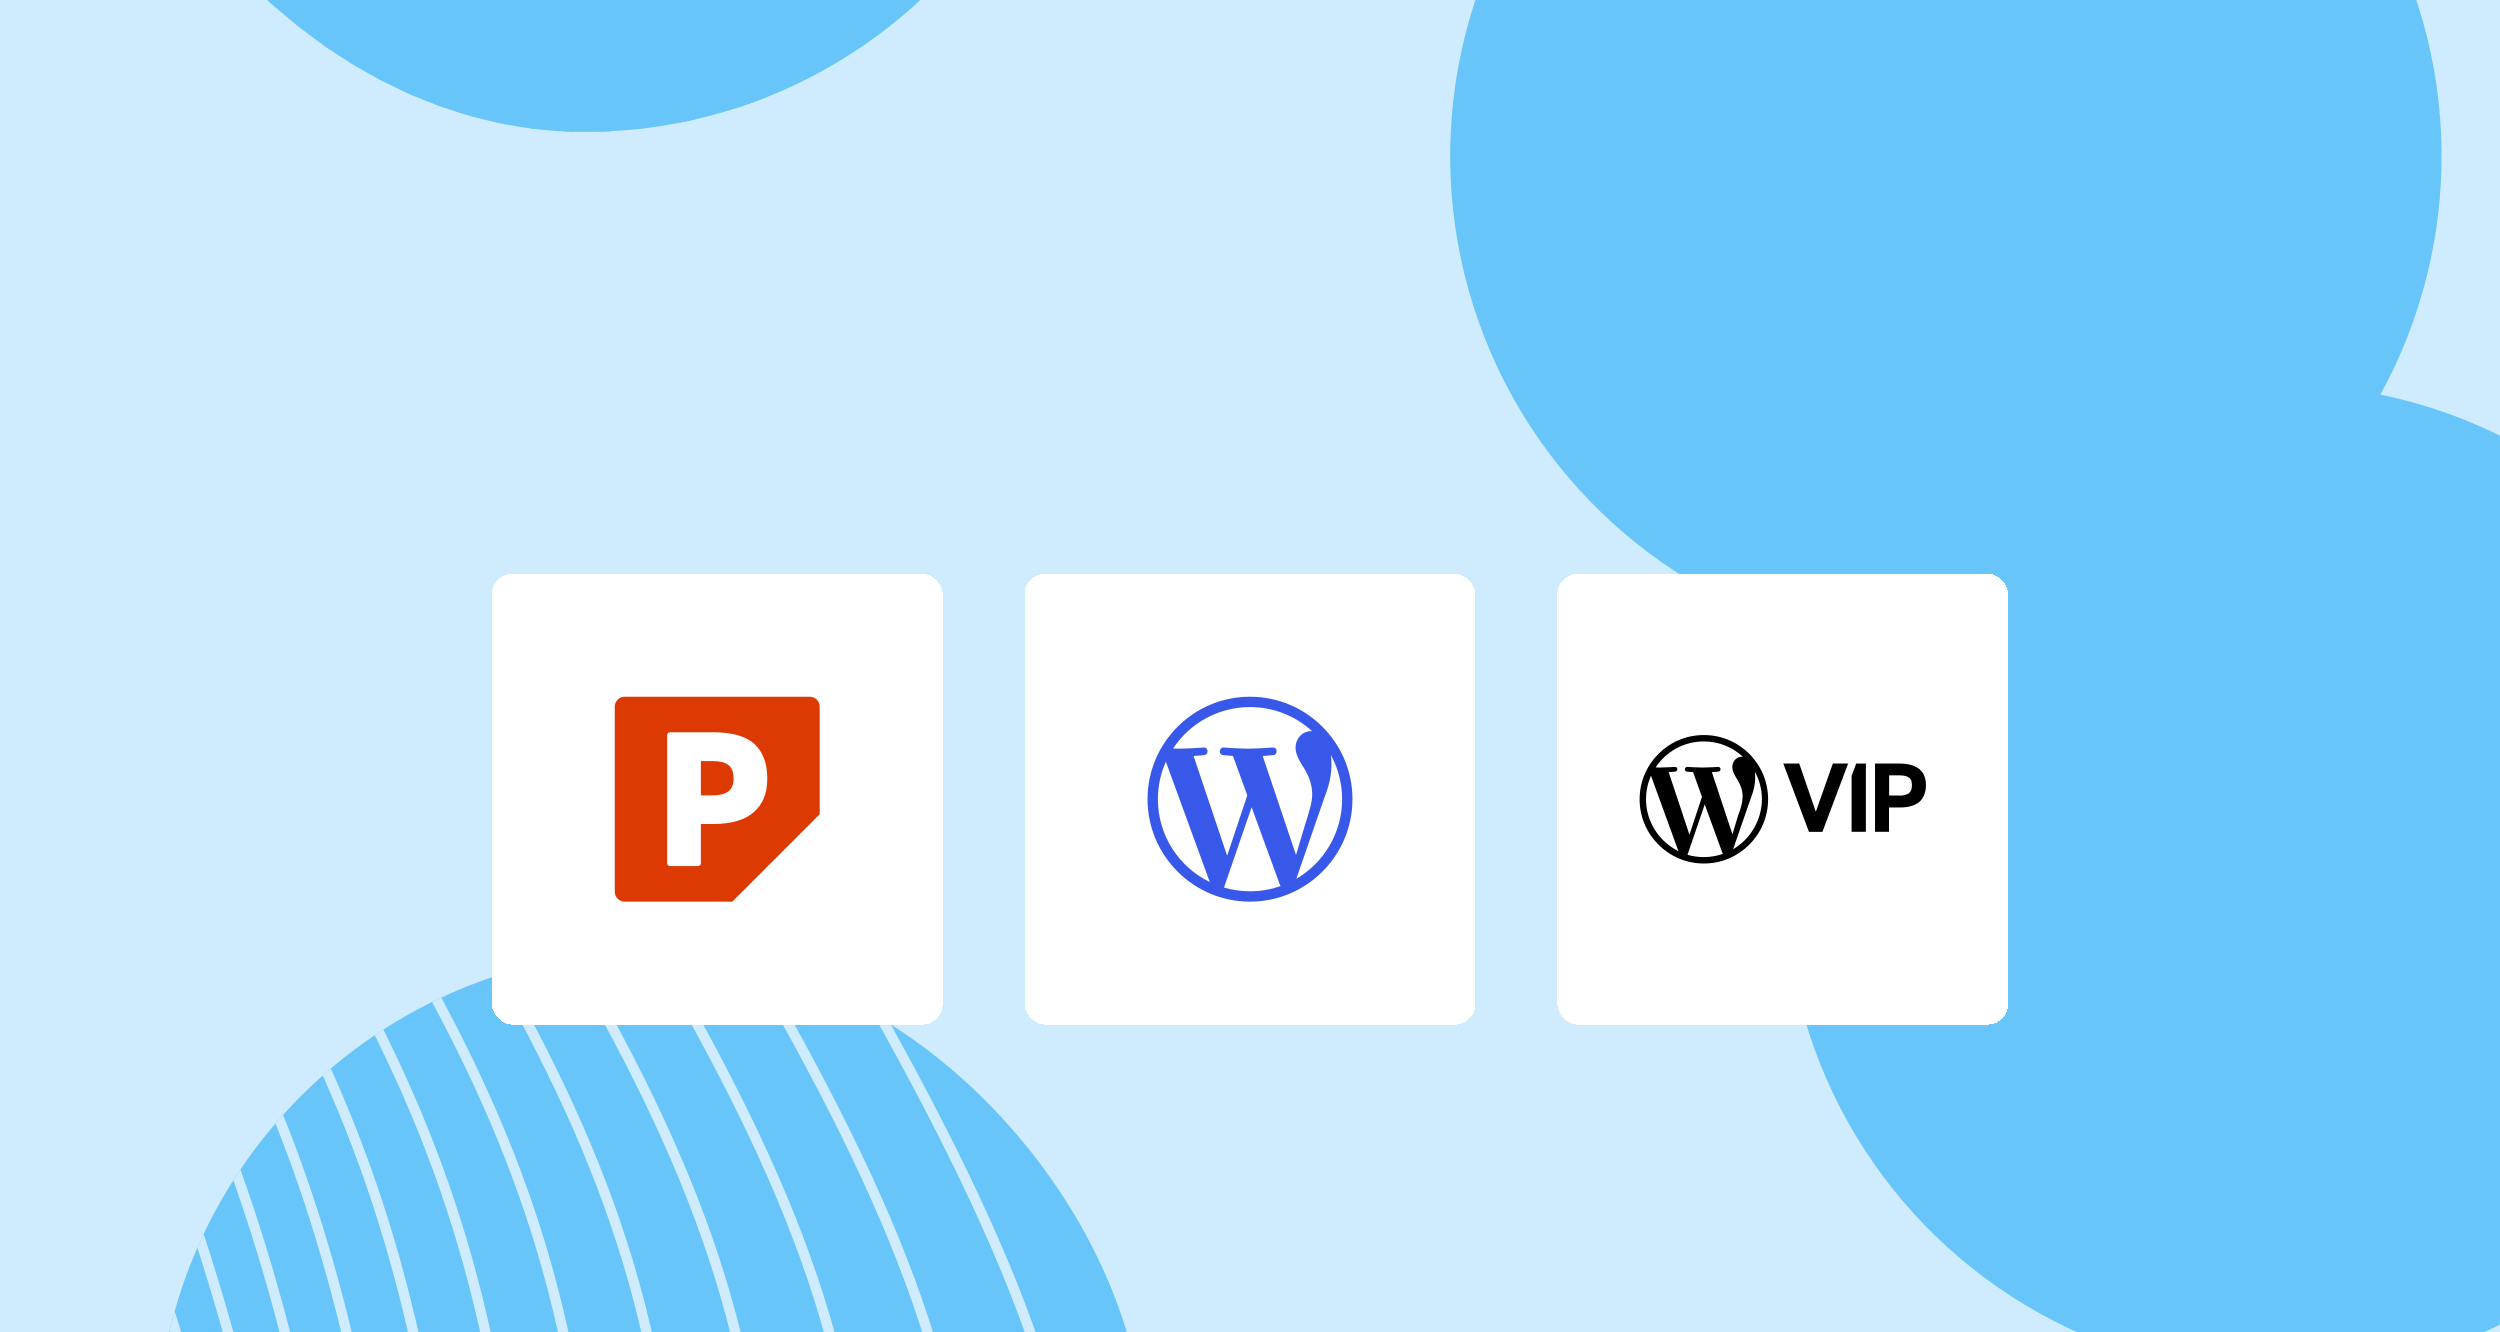<svg width="488" height="260" viewBox="0 0 488 260" fill="none" xmlns="http://www.w3.org/2000/svg">
<g clip-path="url(#clip0_8800_4970)">
<rect width="488" height="260" fill="#CFECFE"/>
<g clip-path="url(#clip1_8800_4970)">
<rect x="30.5" y="185.694" width="192.889" height="192.889" rx="96.444" fill="#67C5F9"/>
<path d="M-72.468 330.099C-21.395 384.077 -7.427 398.066 16.673 412.115C40.773 426.164 35.896 417.477 8.921 377.55C-18.051 337.624 -28.034 324.314 -79.107 270.338C-130.179 216.362 -139.468 209.3 -163.566 195.251C-187.663 181.202 -178.878 192.471 -164.966 219.971C-150.791 247.993 -123.54 276.121 -72.468 330.099Z" stroke="#CFECFE" stroke-width="2" stroke-miterlimit="10"/>
<path d="M-73.718 330.426C-21.351 387.002 -6.985 401.703 18.376 416.995C43.735 432.287 38.936 423.358 11.928 382.071C-15.08 340.787 -25.158 326.974 -77.525 270.397C-129.892 213.821 -139.572 206.285 -164.93 190.993C-190.289 175.701 -181.393 187.415 -167.857 215.608C-154.064 244.333 -126.084 273.85 -73.718 330.426Z" stroke="#CFECFE" stroke-width="2" stroke-miterlimit="10"/>
<path d="M-75.091 330.686C-21.468 389.926 -6.708 405.358 19.947 421.955C46.602 438.553 41.903 429.383 14.935 386.744C-12.033 344.104 -22.187 329.781 -75.81 270.541C-129.433 211.301 -139.513 203.269 -166.169 186.671C-192.824 170.073 -183.836 182.237 -170.747 211.097C-157.408 240.508 -128.716 271.447 -75.091 330.686Z" stroke="#CFECFE" stroke-width="2" stroke-miterlimit="10"/>
<path d="M-76.598 330.879C-21.762 392.845 -6.62 409.027 21.37 426.998C49.361 444.969 44.78 435.565 17.934 391.57C-8.913 347.575 -19.121 332.744 -73.955 270.778C-128.79 208.812 -139.275 200.265 -167.265 182.294C-195.255 164.323 -186.189 176.94 -173.623 206.448C-160.819 236.515 -131.435 268.913 -76.598 330.879Z" stroke="#CFECFE" stroke-width="2" stroke-miterlimit="10"/>
<path d="M-78.246 330.984C-22.247 395.735 -6.73 412.688 22.629 432.1C51.988 451.511 47.552 441.881 20.914 396.542C-5.723 351.203 -15.96 335.857 -71.957 271.106C-127.954 206.356 -138.849 197.271 -168.209 177.86C-197.568 158.448 -188.445 171.524 -176.484 201.647C-164.296 232.341 -134.242 266.234 -78.246 330.984Z" stroke="#CFECFE" stroke-width="2" stroke-miterlimit="10"/>
<path d="M-80.04 331.01C-22.94 398.601 -7.061 416.345 23.705 437.265C54.471 458.185 50.2 448.336 23.866 401.667C-2.468 354.997 -12.707 339.134 -69.807 271.543C-126.907 203.952 -138.217 194.308 -168.981 173.388C-199.744 152.468 -190.588 166 -179.317 196.71C-167.834 228 -137.14 263.418 -80.04 331.01Z" stroke="#CFECFE" stroke-width="2" stroke-miterlimit="10"/>
<path d="M-81.987 330.94C-23.851 401.428 -7.626 419.977 24.579 442.479C56.783 464.981 52.708 454.923 26.779 406.937C0.847 358.95 -9.363 342.575 -67.499 272.089C-125.636 201.602 -137.361 191.379 -169.565 168.877C-201.77 146.375 -192.598 160.37 -182.111 191.626C-171.426 223.475 -140.123 260.451 -81.987 330.94Z" stroke="#CFECFE" stroke-width="2" stroke-miterlimit="10"/>
<path d="M-84.097 330.764C-25.004 404.197 -8.446 423.57 25.232 447.729C58.911 471.887 55.059 461.627 29.642 412.351C4.225 363.074 -5.927 346.186 -65.023 272.754C-124.119 199.321 -136.264 188.499 -169.941 164.341C-203.617 140.183 -194.459 154.638 -184.853 186.402C-175.067 218.767 -143.193 257.331 -84.097 330.764Z" stroke="#CFECFE" stroke-width="2" stroke-miterlimit="10"/>
<path d="M-86.377 330.481C-26.41 406.907 -9.54 427.119 25.643 453.006C60.825 478.892 57.229 468.446 32.441 417.906C7.654 367.367 -2.404 349.971 -62.372 273.545C-122.34 197.118 -134.908 185.676 -170.09 159.79C-205.273 133.903 -196.152 148.822 -187.533 181.044C-178.752 213.876 -146.345 254.057 -86.377 330.481Z" stroke="#CFECFE" stroke-width="2" stroke-miterlimit="10"/>
<path d="M-88.838 330.082C-28.093 409.542 -10.931 430.611 25.785 458.302C62.5 485.994 59.191 475.374 35.161 423.607C11.131 371.841 1.201 353.941 -59.544 274.483C-120.29 195.025 -133.283 182.94 -169.998 155.246C-206.713 127.553 -197.662 142.926 -190.14 175.555C-182.471 208.802 -149.584 250.621 -88.838 330.082Z" stroke="#CFECFE" stroke-width="2" stroke-miterlimit="10"/>
<path d="M-91.486 329.552C-30.069 412.083 -12.639 434.021 25.64 463.596C63.92 493.171 60.931 482.394 37.793 429.441C14.655 376.487 4.894 358.094 -56.524 275.563C-117.941 193.032 -131.357 180.285 -169.634 150.71C-207.911 121.135 -198.962 136.957 -192.653 169.935C-186.223 203.537 -152.904 247.022 -91.486 329.552Z" stroke="#CFECFE" stroke-width="2" stroke-miterlimit="10"/>
<path d="M-94.329 328.886C-32.359 414.518 -14.685 437.337 25.182 468.876C65.048 500.416 62.418 489.495 40.314 435.402C18.21 381.309 8.663 362.43 -53.308 276.8C-115.278 191.17 -129.116 177.737 -168.982 146.198C-208.849 114.658 -200.034 130.93 -195.062 164.193C-189.997 198.086 -156.302 243.254 -94.329 328.886Z" stroke="#CFECFE" stroke-width="2" stroke-miterlimit="10"/>
<path d="M-97.378 328.068C-34.981 416.824 -17.098 440.537 24.382 474.12C65.862 507.702 63.63 496.66 42.713 441.484C21.796 386.307 12.507 366.956 -49.889 278.198C-112.284 189.44 -126.54 175.303 -168.02 141.721C-209.5 108.138 -200.858 124.849 -197.352 158.327C-193.778 192.44 -159.774 239.312 -97.378 328.068Z" stroke="#CFECFE" stroke-width="2" stroke-miterlimit="10"/>
<path d="M-100.64 327.096C-37.96 418.996 -19.896 443.613 23.22 479.319C66.336 515.025 64.54 503.882 44.973 447.688C25.409 391.493 16.425 371.682 -46.255 279.781C-108.936 187.881 -123.605 173.016 -166.719 137.31C-209.833 101.603 -201.403 118.743 -199.504 152.359C-197.566 186.609 -163.321 235.195 -100.64 327.096Z" stroke="#CFECFE" stroke-width="2" stroke-miterlimit="10"/>
<path d="M-104.129 325.95C-41.32 421.006 -23.111 446.533 21.657 484.449C66.425 522.364 65.11 511.14 47.069 453.999C29.029 396.859 20.405 376.602 -42.404 281.548C-105.212 186.495 -120.291 170.881 -165.059 132.966C-209.827 95.051 -201.651 112.61 -201.5 146.278C-201.345 180.584 -166.938 230.894 -104.129 325.95Z" stroke="#CFECFE" stroke-width="2" stroke-miterlimit="10"/>
<path d="M-107.845 324.628C-45.074 422.839 -26.764 449.286 19.674 489.491C66.112 529.697 65.323 518.421 48.991 460.413C32.658 402.405 24.45 381.728 -38.32 283.514C-101.091 185.301 -116.567 168.923 -163.005 128.718C-209.443 88.512 -201.568 106.474 -203.318 140.103C-205.101 174.371 -170.615 226.414 -107.845 324.628Z" stroke="#CFECFE" stroke-width="2" stroke-miterlimit="10"/>
<path d="M-111.808 323.109C-49.26 424.471 -30.889 451.841 17.233 494.42C65.354 536.999 65.138 525.699 50.709 466.915C36.28 408.132 28.549 387.052 -33.999 285.69C-96.547 184.328 -112.415 167.159 -160.536 124.58C-208.657 82.001 -201.128 100.347 -204.942 133.842C-208.828 167.968 -174.356 221.746 -111.808 323.109Z" stroke="#CFECFE" stroke-width="2" stroke-miterlimit="10"/>
<path d="M-116.021 321.388C-53.893 425.886 -35.508 454.178 14.303 499.22C64.114 544.262 64.523 532.964 52.205 473.506C39.889 414.048 32.692 392.594 -29.433 288.096C-91.559 183.598 -107.808 165.625 -157.62 120.583C-207.431 75.541 -200.302 94.26 -206.348 127.507C-212.508 161.384 -178.149 216.893 -116.021 321.388Z" stroke="#CFECFE" stroke-width="2" stroke-miterlimit="10"/>
<path d="M-120.499 319.447C-59.008 427.053 -40.659 456.269 10.847 503.855C62.353 551.441 63.439 540.179 53.451 480.159C43.463 420.14 36.873 398.337 -24.619 290.731C-86.11 183.125 -102.726 164.325 -154.23 116.74C-205.734 69.156 -199.063 88.22 -207.516 121.105C-216.131 154.613 -181.991 211.841 -120.499 319.447Z" stroke="#CFECFE" stroke-width="2" stroke-miterlimit="10"/>
<path d="M-125.245 317.273C-64.618 427.95 -46.364 458.086 6.836 508.302C60.037 558.518 61.858 547.33 54.43 486.87C47.002 426.41 41.091 404.292 -19.536 293.614C-80.162 182.936 -97.129 163.292 -150.327 113.076C-203.525 62.861 -197.372 82.25 -208.418 114.647C-219.674 147.659 -185.873 206.595 -125.245 317.273Z" stroke="#CFECFE" stroke-width="2" stroke-miterlimit="10"/>
<path d="M-130.277 314.857C-70.766 428.556 -52.666 459.606 2.224 512.537C57.115 565.468 59.727 554.39 55.106 493.624C50.483 432.858 45.325 410.46 -14.187 296.763C-73.699 183.066 -90.998 162.56 -145.886 109.629C-200.775 56.698 -195.196 76.382 -209.03 108.157C-223.126 140.534 -189.789 201.159 -130.277 314.857Z" stroke="#CFECFE" stroke-width="2" stroke-miterlimit="10"/>
<path d="M-135.599 312.178C-77.468 428.835 -59.589 460.79 -3.017 516.521C53.555 572.253 57.021 561.328 55.459 500.402C53.897 439.477 49.573 416.84 -8.559 300.183C-66.691 183.527 -84.3 162.144 -140.87 106.413C-197.439 50.681 -192.502 70.632 -209.326 101.639C-226.468 133.234 -193.731 195.522 -135.599 312.178Z" stroke="#CFECFE" stroke-width="2" stroke-miterlimit="10"/>
<path d="M-141.224 309.228C-84.76 428.768 -67.171 461.613 -8.936 520.23C49.299 578.847 53.684 568.118 55.455 507.192C57.226 446.269 53.819 423.437 -2.643 303.899C-59.105 184.361 -77.004 162.086 -135.239 103.469C-193.474 44.852 -189.249 65.032 -209.276 95.117C-229.681 125.773 -197.688 189.687 -141.224 309.228Z" stroke="#CFECFE" stroke-width="2" stroke-miterlimit="10"/>
<path d="M-147.166 305.987C-92.677 428.316 -75.452 462.04 -15.574 523.624C44.304 585.208 49.673 574.723 55.062 513.975C60.452 453.228 58.052 430.249 3.563 307.92C-50.925 185.59 -69.085 162.41 -128.963 100.826C-188.841 39.242 -185.402 59.613 -208.851 88.608C-232.744 118.154 -201.654 183.655 -147.166 305.987Z" stroke="#CFECFE" stroke-width="2" stroke-miterlimit="10"/>
<path d="M-153.428 302.436C-101.241 427.452 -84.463 462.029 -22.971 526.661C38.52 591.292 44.946 581.104 54.251 520.723C63.555 460.342 62.258 437.269 10.071 312.254C-42.116 187.238 -60.509 163.141 -122.001 98.507C-183.493 33.873 -180.917 54.4 -208.02 82.127C-235.635 110.381 -205.613 177.421 -153.428 302.436Z" stroke="#CFECFE" stroke-width="2" stroke-miterlimit="10"/>
<path d="M-160.021 298.564C-110.486 426.139 -94.241 461.546 -31.17 529.309C31.902 597.071 39.454 587.231 52.99 527.419C66.527 467.606 66.43 444.497 16.895 316.924C-32.639 189.351 -51.233 164.321 -114.305 96.558C-177.376 28.796 -175.749 49.428 -206.747 75.7C-238.331 102.469 -209.556 170.989 -160.021 298.564Z" stroke="#CFECFE" stroke-width="2" stroke-miterlimit="10"/>
<path d="M-166.96 294.351C-120.448 424.342 -104.828 460.554 -40.223 531.523C24.381 602.492 33.142 593.062 51.237 534.04C69.331 475.018 70.543 451.937 24.031 321.943C-22.481 191.95 -41.241 165.985 -105.848 95.013C-170.455 24.041 -169.864 44.732 -205.003 69.344C-240.806 94.426 -213.472 164.357 -166.96 294.351Z" stroke="#CFECFE" stroke-width="2" stroke-miterlimit="10"/>
<path d="M-174.251 289.78C-131.16 422.028 -116.265 459.006 -50.173 533.262C15.919 607.517 25.961 598.556 48.96 540.564C71.959 482.569 74.586 459.582 31.494 327.334C-11.597 195.086 -30.485 168.17 -96.575 93.915C-162.665 19.66 -163.202 40.352 -202.745 63.093C-243.038 86.264 -217.342 157.531 -174.251 289.78Z" stroke="#CFECFE" stroke-width="2" stroke-miterlimit="10"/>
<path d="M-181.907 284.838C-142.656 419.16 -128.591 456.866 -61.077 534.479C6.439 612.092 17.851 603.669 46.114 546.96C74.378 490.249 78.536 467.43 39.286 333.108C0.035 198.786 -18.936 170.921 -86.451 93.308C-153.966 15.695 -155.726 36.331 -199.941 56.972C-244.994 78.002 -221.159 150.516 -181.907 284.838Z" stroke="#CFECFE" stroke-width="2" stroke-miterlimit="10"/>
<path d="M-189.933 279.499C-154.969 415.691 -141.848 454.083 -72.975 535.121C-4.103 616.159 8.762 608.347 42.668 553.193C76.573 498.039 82.386 475.47 47.421 339.278C12.457 203.086 -6.548 174.266 -75.421 93.228C-144.293 12.19 -147.374 32.705 -196.543 51.002C-246.647 69.645 -224.898 143.307 -189.933 279.499Z" stroke="#CFECFE" stroke-width="2" stroke-miterlimit="10"/>
<path d="M-198.343 273.745C-168.136 411.58 -156.078 450.605 -85.931 535.139C-15.785 619.672 -1.376 612.543 38.567 559.239C78.509 505.934 86.101 483.7 55.895 345.865C25.689 208.03 6.699 178.255 -63.447 93.722C-133.594 9.189 -138.107 29.515 -192.519 45.214C-247.965 61.212 -228.549 135.91 -198.343 273.745Z" stroke="#CFECFE" stroke-width="2" stroke-miterlimit="10"/>
<path d="M-207.145 267.563C-182.198 406.791 -171.329 446.395 -99.995 534.481C-28.662 622.568 -12.615 616.203 33.772 565.063C80.158 513.923 89.665 492.116 64.72 352.89C39.775 213.663 20.853 182.933 -50.478 94.847C-121.81 6.76 -127.867 26.822 -187.823 39.65C-248.919 52.724 -232.092 128.335 -207.145 267.563Z" stroke="#CFECFE" stroke-width="2" stroke-miterlimit="10"/>
<path d="M-216.349 260.929C-197.191 401.272 -187.646 441.388 -115.227 533.088C-42.808 624.788 -25.028 619.271 28.234 570.63C81.495 521.99 93.054 500.708 73.896 360.367C54.739 220.024 35.949 188.348 -36.47 96.65C-108.889 4.952 -116.602 24.667 -182.414 34.342C-249.47 44.197 -235.506 120.588 -216.349 260.929Z" stroke="#CFECFE" stroke-width="2" stroke-miterlimit="10"/>
<path d="M-225.957 253.82C-213.147 394.972 -205.067 435.535 -131.674 530.899C-58.282 626.262 -38.668 621.684 21.911 575.896C82.49 530.108 96.249 509.462 83.436 368.31C70.626 227.157 52.032 194.542 -21.36 99.176C-94.752 3.81 -104.246 23.098 -176.234 29.314C-249.581 35.65 -238.77 112.665 -225.957 253.82Z" stroke="#CFECFE" stroke-width="2" stroke-miterlimit="10"/>
<path d="M-235.988 246.217C-230.111 387.845 -223.649 428.777 -149.41 527.851C-75.17 626.926 -53.619 623.382 14.744 580.825C83.106 538.271 99.214 518.374 93.337 376.743C87.459 235.112 69.133 201.568 -5.106 102.493C-79.346 3.419 -90.75 22.181 -169.242 24.622C-249.219 27.112 -241.865 104.588 -235.988 246.217Z" stroke="#CFECFE" stroke-width="2" stroke-miterlimit="10"/>
<path d="M-246.439 238.102C-248.116 379.845 -243.43 421.058 -168.482 523.881C-93.535 626.704 -69.94 624.293 6.686 585.375C83.312 546.457 101.928 527.43 103.607 385.687C105.284 243.943 87.302 209.487 12.352 106.661C-62.598 3.836 -76.042 21.978 -161.38 20.308C-248.338 18.604 -244.763 96.359 -246.439 238.102Z" stroke="#CFECFE" stroke-width="2" stroke-miterlimit="10"/>
<path d="M-257.324 229.452C-267.208 370.912 -264.466 412.313 -188.962 518.919C-113.457 625.525 -87.709 624.35 -2.32 589.495C83.07 554.641 104.36 536.614 114.245 395.154C124.129 253.693 106.567 218.34 31.064 111.734C-44.438 5.129 -60.065 22.54 -152.604 16.407C-246.898 10.156 -247.442 87.99 -257.324 229.452Z" stroke="#CFECFE" stroke-width="2" stroke-miterlimit="10"/>
<path d="M-268.647 220.239C-287.423 360.989 -286.803 402.476 -210.909 512.886C-135.015 623.297 -107 623.473 -12.331 593.134C82.339 562.795 106.475 545.909 125.25 405.159C144.026 264.409 126.976 228.186 51.083 117.775C-24.811 7.364 -42.762 23.933 -142.861 12.965C-244.855 1.788 -249.872 79.489 -268.647 220.239Z" stroke="#CFECFE" stroke-width="2" stroke-miterlimit="10"/>
<path d="M-280.416 210.452C-308.804 350.027 -310.49 391.489 -234.389 505.722C-158.289 619.956 -127.891 621.595 -23.405 596.252C81.082 570.909 108.241 555.309 136.629 415.735C165.017 276.16 148.57 239.094 72.472 124.863C-3.627 10.631 -24.056 26.238 -132.085 10.047C-242.163 -6.452 -252.027 70.878 -280.416 210.452Z" stroke="#CFECFE" stroke-width="2" stroke-miterlimit="10"/>
<path d="M-292.629 200.056C-331.383 337.954 -335.572 379.272 -259.467 497.329C-183.362 615.386 -150.459 618.615 -35.6 598.777C79.258 578.938 109.627 564.779 148.38 426.883C187.134 288.987 171.39 251.11 95.285 133.053C19.18 14.996 -3.881 29.513 -120.223 7.688C-238.768 -14.549 -253.876 62.158 -292.629 200.056Z" stroke="#CFECFE" stroke-width="2" stroke-miterlimit="10"/>
<path d="M-305.3 189.042C-355.21 324.722 -362.108 365.763 -286.214 487.643C-210.321 609.523 -174.787 614.47 -48.983 600.668C76.821 586.866 110.589 574.318 160.5 438.639C210.41 302.959 195.475 264.311 119.582 142.431C43.688 20.551 17.828 33.843 -107.214 5.96C-234.625 -22.45 -255.387 53.363 -305.3 189.042Z" stroke="#CFECFE" stroke-width="2" stroke-miterlimit="10"/>
<path d="M-318.423 177.374C-380.317 310.256 -390.139 350.882 -314.693 476.567C-239.246 602.252 -200.958 609.05 -63.617 601.854C73.723 594.655 111.093 583.892 172.987 451.008C234.881 318.124 220.867 278.75 145.423 153.065C69.979 27.381 41.153 39.299 -92.992 4.91C-229.678 -30.131 -256.529 44.493 -318.423 177.374Z" stroke="#CFECFE" stroke-width="2" stroke-miterlimit="10"/>
<path d="M-332.005 165.039C-406.75 294.5 -419.72 334.555 -344.975 464.016C-270.23 593.476 -229.056 602.271 -79.567 602.271C69.921 602.271 111.095 593.476 185.84 464.016C260.586 334.555 247.613 294.5 172.87 165.039C98.127 35.578 66.154 45.973 -77.497 4.61C-223.873 -37.535 -257.262 35.578 -332.005 165.039Z" stroke="#CFECFE" stroke-width="2" stroke-miterlimit="10"/>
</g>
<g clip-path="url(#clip2_8800_4970)">
<rect x="17.611" y="-167.139" width="192.889" height="192.889" rx="96.444" fill="#67C5F9"/>
<path d="M139.515 -255.14C69.99 -255.14 78.459 -229.075 22.211 -188.209C-34.037 -147.342 -56.209 -163.451 -77.693 -97.328C-99.177 -31.204 -71.772 -31.204 -50.285 34.917C-28.799 101.038 -50.972 117.15 5.276 158.016C61.524 198.883 69.993 172.818 139.518 172.818C209.043 172.818 217.512 198.883 273.76 158.016C330.008 117.15 307.837 101.041 329.321 34.917C350.805 -31.207 378.212 -31.207 356.728 -97.328C335.244 -163.449 306.989 -138.245 257.798 -187.377C208.225 -236.886 209.04 -255.14 139.515 -255.14Z" stroke="#67C5F9" stroke-width="2" stroke-miterlimit="10"/>
<path d="M142.551 -249.625C73.708 -249.625 82.046 -223.961 26.352 -183.496C-29.343 -143.031 -51.175 -158.891 -72.45 -93.417C-93.726 -27.944 -66.738 -27.944 -45.465 37.53C-24.193 103.004 -46.022 118.867 9.673 159.332C65.37 199.798 73.708 174.134 142.551 174.134C211.395 174.134 219.735 199.798 275.43 159.332C331.127 118.867 309.295 103.007 330.568 37.53C351.841 -27.944 378.826 -27.944 357.553 -93.417C336.28 -158.891 308.445 -134.027 259.724 -182.667C210.648 -231.658 211.397 -249.625 142.551 -249.625Z" stroke="#67C5F9" stroke-width="2" stroke-miterlimit="10"/>
<path d="M145.589 -244.104C77.428 -244.104 85.635 -218.841 30.491 -178.774C-24.652 -138.708 -46.145 -154.325 -67.206 -89.498C-88.268 -24.671 -61.706 -24.671 -40.644 40.156C-19.582 104.982 -41.072 120.597 14.075 160.661C69.221 200.725 77.428 175.462 145.589 175.462C213.751 175.462 221.96 200.725 277.104 160.661C332.247 120.597 310.758 104.982 331.822 40.156C352.886 -24.671 379.449 -24.671 358.385 -89.498C337.32 -154.325 309.908 -129.803 261.655 -177.948C213.074 -226.425 213.751 -244.104 145.589 -244.104Z" stroke="#67C5F9" stroke-width="2" stroke-miterlimit="10"/>
<path d="M148.624 -238.589C81.144 -238.589 89.22 -213.728 34.627 -174.062C-19.965 -134.396 -41.112 -149.765 -61.965 -85.588C-82.819 -21.411 -56.676 -21.411 -35.823 42.769C-14.97 106.948 -36.12 122.314 18.473 161.977C73.066 201.64 81.144 176.778 148.626 176.778C216.109 176.778 224.184 201.64 278.78 161.977C333.373 122.314 312.223 106.946 333.076 42.769C353.929 -21.408 380.071 -21.408 359.218 -85.588C338.365 -149.767 311.372 -125.588 263.591 -173.238C215.496 -221.196 216.106 -238.589 148.624 -238.589Z" stroke="#67C5F9" stroke-width="2" stroke-miterlimit="10"/>
<path d="M151.663 -233.073C84.863 -233.073 92.813 -208.609 38.771 -169.348C-15.271 -130.086 -36.078 -145.203 -56.72 -81.673C-77.362 -18.143 -51.642 -18.143 -31 45.386C-10.358 108.916 -31.166 124.036 22.876 163.298C76.918 202.562 84.865 178.099 151.665 178.099C218.466 178.099 226.413 202.562 280.455 163.298C334.497 124.033 313.687 108.916 334.331 45.386C354.973 -18.143 380.696 -18.143 360.051 -81.673C339.409 -145.203 312.839 -121.368 265.525 -168.524C217.92 -215.966 218.46 -233.073 151.663 -233.073Z" stroke="#67C5F9" stroke-width="2" stroke-miterlimit="10"/>
<path d="M154.696 -227.558C88.578 -227.558 96.397 -203.496 42.906 -164.632C-10.585 -125.769 -31.053 -140.64 -51.484 -77.76C-71.914 -14.88 -46.614 -14.877 -26.183 48.002C-5.753 110.882 -26.221 125.756 27.27 164.617C80.761 203.48 88.578 179.418 154.696 179.418C220.814 179.418 228.631 203.48 282.122 164.617C335.613 125.753 315.145 110.882 335.575 48.002C356.006 -14.877 381.306 -14.88 360.875 -77.76C340.445 -140.64 314.294 -117.15 267.451 -163.812C220.341 -210.737 220.814 -227.558 154.696 -227.558Z" stroke="#67C5F9" stroke-width="2" stroke-miterlimit="10"/>
<path d="M157.734 -222.042C92.297 -222.042 99.985 -198.381 47.048 -159.919C-5.89 -121.457 -26.018 -136.079 -46.24 -73.846C-66.462 -11.614 -41.581 -11.614 -21.362 50.619C-1.143 112.852 -21.269 127.477 31.669 165.937C84.606 204.396 92.294 180.738 157.731 180.738C223.167 180.738 230.855 204.399 283.793 165.937C336.73 127.474 316.605 112.852 336.824 50.619C357.046 -11.614 381.923 -11.614 361.702 -73.846C341.48 -136.079 315.752 -112.932 269.379 -159.098C222.763 -205.508 223.17 -222.042 157.734 -222.042Z" stroke="#67C5F9" stroke-width="2" stroke-miterlimit="10"/>
<path d="M160.77 -216.528C96.015 -216.528 103.572 -193.268 51.186 -155.207C-1.201 -117.146 -20.987 -131.522 -40.998 -69.936C-61.008 -8.35 -36.55 -8.35 -16.54 53.233C3.471 114.815 -16.315 129.194 36.072 167.255C88.458 205.317 96.015 182.057 160.77 182.057C225.524 182.057 233.081 205.317 285.468 167.255C337.854 129.194 318.068 114.818 338.079 53.233C358.09 -8.353 382.547 -8.353 362.537 -69.936C342.526 -131.522 317.218 -108.717 271.314 -154.388C225.187 -200.282 225.524 -216.528 160.77 -216.528Z" stroke="#67C5F9" stroke-width="2" stroke-miterlimit="10"/>
<path d="M163.807 -211.006C99.734 -211.006 107.163 -188.147 55.325 -150.485C3.486 -112.822 -15.957 -126.952 -35.757 -66.016C-55.556 -5.081 -31.521 -5.081 -11.722 55.858C8.078 116.796 -11.369 130.921 40.467 168.584C92.303 206.244 99.731 183.385 163.804 183.385C227.877 183.385 235.305 206.244 287.141 168.584C338.977 130.924 319.53 116.794 339.33 55.858C359.129 -5.078 383.165 -5.078 363.365 -66.016C343.566 -126.952 318.677 -104.492 273.244 -149.669C227.609 -195.047 227.879 -211.006 163.807 -211.006Z" stroke="#67C5F9" stroke-width="2" stroke-miterlimit="10"/>
<path d="M166.844 -205.491C103.453 -205.491 110.751 -183.031 59.466 -145.772C8.181 -108.513 -10.923 -122.392 -30.511 -62.103C-50.099 -1.815 -26.487 -1.815 -6.896 58.474C12.695 118.763 -6.412 132.641 44.873 169.903C96.158 207.165 103.456 184.704 166.846 184.704C230.237 184.704 237.535 207.165 288.819 169.903C340.104 132.641 321 118.763 340.588 58.474C360.176 -1.815 383.792 -1.815 364.204 -62.103C344.616 -122.392 320.15 -100.272 275.184 -144.957C230.034 -189.821 230.234 -205.491 166.844 -205.491Z" stroke="#67C5F9" stroke-width="2" stroke-miterlimit="10"/>
<path d="M169.879 -199.974C107.17 -199.974 114.337 -177.915 63.603 -141.057C12.869 -104.199 -5.893 -117.829 -25.273 -58.191C-44.652 1.448 -21.456 1.448 -2.08 61.09C17.297 120.731 -1.465 134.362 49.267 171.222C100.001 208.082 107.167 186.023 169.876 186.023C232.585 186.023 239.752 208.082 290.486 171.222C341.22 134.362 322.455 120.729 341.832 61.09C361.212 1.451 384.404 1.451 365.025 -58.191C345.645 -117.832 321.602 -96.054 277.107 -140.244C232.454 -184.59 232.588 -199.974 169.879 -199.974Z" stroke="#67C5F9" stroke-width="2" stroke-miterlimit="10"/>
<path d="M172.916 -194.459C110.889 -194.459 117.925 -172.801 67.744 -136.342C17.564 -99.882 -0.861 -113.269 -20.027 -54.275C-39.192 4.72 -16.422 4.717 2.746 63.709C21.915 122.7 3.49 136.084 53.673 172.544C103.856 209.003 110.892 187.345 172.919 187.345C234.945 187.345 241.984 209.003 292.164 172.544C342.345 136.084 323.922 122.7 343.091 63.709C362.259 4.717 385.029 4.717 365.864 -54.275C346.695 -113.267 323.072 -91.833 279.045 -135.529C234.879 -179.364 234.943 -194.459 172.916 -194.459Z" stroke="#67C5F9" stroke-width="2" stroke-miterlimit="10"/>
<path d="M175.954 -188.943C114.609 -188.943 121.514 -167.687 71.885 -131.628C22.255 -95.57 4.173 -108.708 -14.784 -50.364C-33.742 7.981 -11.391 7.981 7.566 66.323C26.523 124.665 8.44 137.803 58.07 173.861C107.699 209.919 114.607 188.662 175.952 188.662C237.297 188.662 244.204 209.919 293.834 173.861C343.463 137.803 325.381 124.665 344.338 66.323C363.295 7.978 385.645 7.978 366.688 -50.364C347.731 -108.708 324.527 -87.617 280.971 -130.818C237.302 -174.131 237.299 -188.943 175.954 -188.943Z" stroke="#67C5F9" stroke-width="2" stroke-miterlimit="10"/>
<path d="M178.989 -183.429C118.324 -183.429 125.103 -162.573 76.024 -126.916C26.945 -91.259 9.202 -104.146 -9.543 -46.451C-28.289 11.244 -6.361 11.244 12.387 68.939C31.136 126.633 13.393 139.523 62.471 175.182C111.55 210.842 118.326 189.984 178.992 189.984C239.658 189.984 246.434 210.84 295.513 175.182C344.591 139.525 326.851 126.636 345.597 68.939C364.343 11.244 386.273 11.244 367.528 -46.451C348.782 -104.146 325.998 -83.4 282.912 -126.106C239.725 -168.906 239.655 -183.429 178.989 -183.429Z" stroke="#67C5F9" stroke-width="2" stroke-miterlimit="10"/>
<path d="M182.026 -177.907C122.042 -177.907 128.69 -157.453 80.162 -122.194C31.634 -86.936 14.233 -99.579 -4.304 -42.531C-22.841 14.516 -1.33 14.516 17.204 71.564C35.739 128.612 18.338 141.252 66.866 176.511C115.394 211.77 122.039 191.312 182.023 191.312C242.007 191.312 248.652 211.767 297.18 176.511C345.708 141.255 328.307 128.612 346.841 71.564C365.376 14.516 386.887 14.516 368.35 -42.531C349.815 -99.579 327.451 -79.175 284.833 -121.387C242.146 -163.67 242.007 -177.907 182.026 -177.907Z" stroke="#67C5F9" stroke-width="2" stroke-miterlimit="10"/>
<path d="M185.062 -172.393C125.76 -172.393 132.277 -152.337 84.3 -117.482C36.323 -82.627 19.264 -95.019 0.938 -38.621C-17.387 17.777 3.701 17.777 22.027 74.177C40.353 130.578 23.292 142.97 71.269 177.827C119.245 212.685 125.76 192.629 185.062 192.629C244.363 192.629 250.88 212.685 298.855 177.827C346.829 142.97 329.77 130.575 348.096 74.177C366.422 17.779 387.508 17.779 369.185 -38.621C350.861 -95.022 328.917 -74.963 286.77 -116.677C244.569 -158.444 244.363 -172.393 185.062 -172.393Z" stroke="#67C5F9" stroke-width="2" stroke-miterlimit="10"/>
<path d="M188.099 -166.877C129.479 -166.877 135.864 -147.222 88.441 -112.766C41.018 -78.309 24.299 -90.458 6.184 -34.707C-11.93 21.043 8.735 21.043 26.85 76.794C44.965 132.545 28.246 144.691 75.669 179.147C123.093 213.603 129.479 193.948 188.099 193.948C246.719 193.948 253.104 213.603 300.528 179.147C347.951 144.691 331.232 132.545 349.347 76.794C367.462 21.043 388.128 21.043 370.013 -34.707C351.898 -90.458 330.377 -70.744 288.7 -111.963C246.994 -153.215 246.719 -166.877 188.099 -166.877Z" stroke="#67C5F9" stroke-width="2" stroke-miterlimit="10"/>
<path d="M191.134 -161.362C133.196 -161.362 139.451 -142.109 92.578 -108.053C45.706 -73.998 29.326 -85.898 11.423 -30.797C-6.48 24.304 13.763 24.306 31.666 79.407C49.57 134.508 33.191 146.408 80.066 180.463C126.938 214.519 133.196 195.265 191.131 195.265C249.067 195.265 255.324 214.519 302.197 180.463C349.069 146.408 332.69 134.508 350.596 79.407C368.502 24.306 388.745 24.304 370.839 -30.797C352.933 -85.898 331.834 -66.529 290.626 -107.256C249.414 -147.989 249.072 -161.362 191.134 -161.362Z" stroke="#67C5F9" stroke-width="2" stroke-miterlimit="10"/>
<path d="M194.17 -155.846C136.914 -155.846 143.04 -136.993 96.719 -103.339C50.397 -69.685 34.36 -81.336 16.668 -26.882C-1.024 27.571 18.799 27.571 36.492 82.025C54.184 136.479 38.147 148.13 84.469 181.784C130.79 215.438 136.917 196.586 194.173 196.586C251.429 196.586 257.555 215.438 303.877 181.784C350.199 148.13 334.162 136.479 351.854 82.025C369.546 27.571 389.37 27.571 371.677 -26.882C353.985 -81.336 333.303 -62.309 292.565 -102.542C251.838 -142.759 251.426 -155.846 194.17 -155.846Z" stroke="#67C5F9" stroke-width="2" stroke-miterlimit="10"/>
<path d="M197.208 -150.33C140.634 -150.33 146.629 -131.879 100.859 -98.623C55.088 -65.367 39.393 -76.772 21.91 -22.969C4.426 30.835 23.83 30.838 41.311 84.642C58.791 138.446 43.097 149.851 88.868 183.107C134.638 216.36 140.634 197.908 197.208 197.908C253.782 197.908 259.778 216.36 305.549 183.107C351.319 149.854 335.622 138.448 353.106 84.642C370.589 30.835 389.99 30.835 372.507 -22.969C355.023 -76.772 334.764 -58.091 294.496 -97.829C254.261 -137.529 253.782 -150.33 197.208 -150.33Z" stroke="#67C5F9" stroke-width="2" stroke-miterlimit="10"/>
<path d="M200.243 -144.811C144.35 -144.811 150.215 -126.76 104.997 -93.906C59.78 -61.051 44.423 -72.21 27.15 -19.051C9.878 34.108 28.859 34.106 46.132 87.265C63.404 140.425 48.049 151.578 93.266 184.433C138.483 217.288 144.35 199.234 200.243 199.234C256.135 199.234 262.002 217.285 307.219 184.433C352.436 151.581 337.081 140.425 354.354 87.265C371.626 34.106 390.607 34.108 373.335 -19.051C356.063 -72.21 336.223 -53.868 296.424 -93.112C256.683 -132.298 256.138 -144.811 200.243 -144.811Z" stroke="#67C5F9" stroke-width="2" stroke-miterlimit="10"/>
<path d="M203.281 -139.295C148.071 -139.295 153.804 -121.643 109.138 -89.192C64.472 -56.742 49.456 -67.649 32.395 -15.14C15.334 37.37 33.893 37.37 50.954 89.879C68.015 142.389 53 153.297 97.666 185.75C142.332 218.204 148.068 200.552 203.279 200.552C258.489 200.552 264.225 218.204 308.892 185.75C353.558 153.297 338.543 142.389 355.606 89.879C372.67 37.37 391.226 37.37 374.165 -15.14C357.104 -67.649 337.684 -49.652 298.355 -88.401C259.104 -127.072 258.492 -139.295 203.281 -139.295Z" stroke="#67C5F9" stroke-width="2" stroke-miterlimit="10"/>
<path d="M206.318 -133.781C151.789 -133.781 157.394 -116.53 113.276 -84.477C69.158 -52.425 54.487 -63.087 37.635 -11.227C20.782 40.633 38.924 40.633 55.774 92.495C72.624 144.358 57.95 155.017 102.066 187.069C146.181 219.121 151.786 201.871 206.318 201.871C260.849 201.871 266.451 219.121 310.569 187.069C354.685 155.017 340.012 144.355 356.861 92.495C373.711 40.636 391.85 40.636 375 -11.227C358.15 -63.089 339.151 -45.437 300.29 -83.691C261.528 -121.843 260.849 -133.781 206.318 -133.781Z" stroke="#67C5F9" stroke-width="2" stroke-miterlimit="10"/>
<path d="M209.353 -128.264C155.504 -128.264 160.981 -111.414 117.416 -79.763C73.851 -48.112 59.518 -58.528 42.877 -7.312C26.235 43.903 43.955 43.9 60.593 95.113C77.232 146.326 62.901 156.739 106.463 188.39C150.027 220.041 155.501 203.191 209.351 203.191C263.2 203.191 268.674 220.041 312.238 188.39C355.803 156.739 341.47 146.326 358.108 95.113C374.747 43.9 392.466 43.9 375.824 -7.312C359.183 -58.525 340.606 -41.218 302.216 -78.977C263.949 -116.615 263.2 -128.264 209.353 -128.264Z" stroke="#67C5F9" stroke-width="2" stroke-miterlimit="10"/>
<path d="M212.389 -122.744C159.222 -122.744 164.567 -106.296 121.554 -75.046C78.54 -43.795 64.549 -53.96 48.119 -3.397C31.689 47.166 48.985 47.168 65.415 97.731C81.845 148.294 67.852 158.461 110.865 189.711C153.879 220.961 159.222 204.513 212.389 204.513C265.557 204.513 270.9 220.961 313.913 189.711C356.927 158.461 342.933 148.294 359.363 97.731C375.793 47.168 393.089 47.166 376.659 -3.397C360.229 -53.96 342.072 -36.998 304.15 -74.262C266.372 -111.384 265.557 -122.744 212.389 -122.744Z" stroke="#67C5F9" stroke-width="2" stroke-miterlimit="10"/>
<path d="M215.427 -117.234C162.941 -117.234 168.156 -101.186 125.696 -70.334C83.236 -39.483 69.584 -49.404 53.363 0.512C37.141 50.428 54.018 50.427 70.237 100.343C86.455 150.259 72.804 160.177 115.264 191.029C157.724 221.88 162.939 205.83 215.424 205.83C267.91 205.83 273.124 221.878 315.584 191.029C358.044 160.18 344.393 150.261 360.612 100.343C376.83 50.425 393.704 50.428 377.486 0.512C361.267 -49.404 343.529 -32.787 306.078 -69.556C268.792 -106.16 267.91 -117.234 215.427 -117.234Z" stroke="#67C5F9" stroke-width="2" stroke-miterlimit="10"/>
<path d="M218.463 -111.714C166.659 -111.714 171.743 -96.065 129.834 -65.617C87.924 -35.169 74.612 -44.839 58.605 4.43C42.598 53.698 59.049 53.698 75.059 102.967C91.069 152.235 77.757 161.905 119.667 192.355C161.576 222.806 166.659 207.157 218.463 207.157C270.267 207.157 275.35 222.806 317.259 192.355C359.169 161.905 345.859 152.235 361.867 102.967C377.874 53.698 394.328 53.698 378.321 4.43C362.313 -44.839 344.996 -28.564 308.012 -64.839C271.216 -100.929 270.267 -111.714 218.463 -111.714Z" stroke="#67C5F9" stroke-width="2" stroke-miterlimit="10"/>
<path d="M221.501 -106.197C170.379 -106.197 175.335 -90.949 133.976 -60.903C92.618 -30.856 79.648 -40.277 63.849 8.342C48.05 56.96 64.085 56.96 79.881 105.582C95.677 154.203 82.707 163.624 124.066 193.674C165.424 223.723 170.379 208.475 221.501 208.475C272.623 208.475 277.578 223.723 318.936 193.674C360.295 163.624 347.325 154.201 363.121 105.582C378.917 56.963 394.952 56.963 379.153 8.342C363.354 -40.28 346.459 -24.35 309.943 -60.127C273.639 -95.701 272.623 -106.197 221.501 -106.197Z" stroke="#67C5F9" stroke-width="2" stroke-miterlimit="10"/>
<path d="M224.535 -100.683C174.095 -100.683 178.919 -85.836 138.112 -56.188C97.304 -26.539 84.674 -35.714 69.089 12.257C53.504 60.229 69.113 60.229 84.701 108.2C100.288 156.172 87.658 165.347 128.466 194.995C169.273 224.644 174.098 209.797 224.537 209.797C274.977 209.797 279.801 224.644 320.609 194.995C361.416 165.347 348.786 156.172 364.374 108.2C379.962 60.229 395.571 60.229 379.986 12.257C364.398 -35.714 347.923 -20.129 311.878 -55.415C276.057 -90.475 274.974 -100.683 224.535 -100.683Z" stroke="#67C5F9" stroke-width="2" stroke-miterlimit="10"/>
<path d="M227.572 -95.167C177.814 -95.167 182.507 -80.721 142.251 -51.474C101.994 -22.227 89.706 -31.156 74.33 16.168C58.954 63.493 74.143 63.493 89.519 110.815C104.895 158.139 92.608 167.065 132.862 196.312C173.116 225.56 177.811 211.114 227.569 211.114C277.327 211.114 282.02 225.56 322.277 196.312C362.534 167.065 350.243 158.136 365.62 110.815C380.996 63.493 396.185 63.49 380.809 16.168C365.432 -31.153 349.374 -15.913 313.8 -50.704C278.48 -85.249 277.33 -95.167 227.572 -95.167Z" stroke="#67C5F9" stroke-width="2" stroke-miterlimit="10"/>
<path d="M230.608 -89.646C181.532 -89.646 186.094 -75.601 146.391 -46.755C106.688 -17.909 94.74 -26.589 79.575 20.085C64.41 66.76 79.177 66.76 94.344 113.435C109.512 160.109 97.561 168.789 137.267 197.635C176.973 226.482 181.535 212.437 230.611 212.437C279.687 212.437 284.252 226.482 323.955 197.635C363.658 168.789 351.712 160.109 366.877 113.435C382.043 66.76 396.812 66.76 381.647 20.085C366.482 -26.589 350.843 -11.694 315.737 -45.99C280.901 -80.016 279.684 -89.646 230.608 -89.646Z" stroke="#67C5F9" stroke-width="2" stroke-miterlimit="10"/>
<path d="M233.645 -84.136C185.251 -84.136 189.682 -70.492 150.53 -42.045C111.378 -13.597 99.769 -22.031 84.815 23.996C69.861 70.023 84.208 70.023 99.162 116.048C114.116 162.076 102.51 170.507 141.662 198.955C180.814 227.4 185.248 213.756 233.642 213.756C282.036 213.756 286.47 227.4 325.622 198.955C364.775 170.51 353.169 162.076 368.123 116.048C383.076 70.021 397.423 70.021 382.469 23.996C367.516 -22.029 352.297 -7.481 317.661 -41.28C283.323 -74.792 282.039 -84.136 233.645 -84.136Z" stroke="#67C5F9" stroke-width="2" stroke-miterlimit="10"/>
<path d="M236.681 -78.614C188.967 -78.614 193.272 -65.369 154.671 -37.325C116.069 -9.282 104.803 -17.465 90.058 27.913C75.313 73.291 89.24 73.291 103.982 118.671C118.727 164.049 107.461 172.234 146.063 200.281C184.664 228.327 188.967 215.082 236.681 215.082C284.396 215.082 288.699 228.327 327.3 200.281C365.902 172.234 354.635 164.051 369.381 118.671C384.126 73.293 398.05 73.293 383.305 27.913C368.56 -17.465 353.761 -3.26 319.596 -36.566C285.744 -69.56 284.396 -78.614 236.681 -78.614Z" stroke="#67C5F9" stroke-width="2" stroke-miterlimit="10"/>
<path d="M239.717 -73.099C192.684 -73.099 196.858 -60.255 158.808 -32.609C120.757 -4.964 109.833 -12.904 95.299 31.827C80.765 76.557 94.27 76.557 108.804 121.288C123.338 166.018 112.411 173.955 150.462 201.601C188.512 229.246 192.684 216.402 239.717 216.402C286.75 216.402 290.921 229.246 328.972 201.601C367.022 173.955 356.096 166.018 370.63 121.288C385.164 76.557 398.668 76.557 384.134 31.827C369.6 -12.904 355.221 0.956 321.524 -31.853C288.167 -64.333 286.75 -73.099 239.717 -73.099Z" stroke="#67C5F9" stroke-width="2" stroke-miterlimit="10"/>
<path d="M242.753 -67.584C196.402 -67.584 200.445 -55.141 162.948 -27.897C125.451 -0.653 114.864 -8.344 100.542 35.74C86.219 79.82 99.301 79.82 113.623 123.904C127.946 167.987 117.362 175.675 154.862 202.919C192.361 230.164 196.402 217.721 242.753 217.721C289.104 217.721 293.147 230.164 330.644 202.919C368.141 175.675 357.557 167.984 371.882 123.904C386.205 79.823 399.289 79.823 384.964 35.74C370.639 -8.344 356.682 5.171 323.453 -27.143C290.585 -59.107 289.104 -67.584 242.753 -67.584Z" stroke="#67C5F9" stroke-width="2" stroke-miterlimit="10"/>
<path d="M245.789 -62.068C200.12 -62.068 204.033 -50.026 167.087 -23.183C130.141 3.66 119.896 -3.782 105.784 39.652C91.673 83.085 104.335 83.085 118.447 126.519C132.558 169.952 122.316 177.395 159.262 204.238C196.208 231.081 200.12 219.039 245.789 219.039C291.459 219.039 295.371 231.081 332.317 204.238C369.263 177.395 359.021 169.952 373.132 126.519C387.244 83.085 399.906 83.085 385.795 39.652C371.683 -3.782 358.141 9.388 325.383 -22.431C293.007 -53.882 291.459 -62.068 245.789 -62.068Z" stroke="#67C5F9" stroke-width="2" stroke-miterlimit="10"/>
<path d="M248.827 -56.547C203.839 -56.547 207.623 -44.907 171.225 -18.462C134.828 7.983 124.928 0.787 111.025 43.57C97.122 86.354 109.364 86.357 123.265 129.14C137.165 171.924 127.262 179.12 163.658 205.562C200.053 232.004 203.837 220.364 248.824 220.364C293.811 220.364 297.592 232.004 333.99 205.562C370.385 179.12 360.483 171.924 374.383 129.14C388.286 86.354 400.526 86.354 386.623 43.57C372.72 0.784 359.6 13.609 327.31 -17.716C295.429 -48.65 293.814 -56.547 248.827 -56.547Z" stroke="#67C5F9" stroke-width="2" stroke-miterlimit="10"/>
<path d="M251.861 -51.031C207.556 -51.031 211.209 -39.792 175.364 -13.748C139.52 12.295 129.957 5.348 116.268 47.484C102.579 89.621 114.396 89.621 128.088 131.757C141.78 173.894 132.217 180.841 168.061 206.885C203.905 232.926 207.558 221.686 251.864 221.686C296.169 221.686 299.822 232.928 335.666 206.885C371.51 180.844 361.948 173.897 375.639 131.757C389.331 89.621 401.151 89.621 387.459 47.484C373.767 5.348 361.065 17.825 329.245 -13.005C297.848 -43.426 296.166 -51.031 251.861 -51.031Z" stroke="#67C5F9" stroke-width="2" stroke-miterlimit="10"/>
<path d="M254.899 -45.517C211.275 -45.517 214.797 -34.676 179.504 -9.036C144.21 16.604 134.99 9.905 121.51 51.394C108.029 92.884 119.426 92.884 132.907 134.373C146.387 175.863 137.167 182.561 172.457 208.204C207.748 233.846 211.273 223.005 254.896 223.005C298.519 223.005 302.041 233.846 337.335 208.204C372.628 182.561 363.405 175.863 376.885 134.373C390.366 92.884 401.763 92.884 388.283 51.394C374.802 9.905 362.52 22.038 331.168 -8.298C300.268 -38.198 298.522 -45.517 254.899 -45.517Z" stroke="#67C5F9" stroke-width="2" stroke-miterlimit="10"/>
<path d="M257.935 -40C214.993 -40 218.384 -29.56 183.644 -4.319C148.904 20.922 140.023 14.47 126.752 55.309C113.482 96.149 124.457 96.149 137.729 136.991C150.998 177.831 142.117 184.283 176.86 209.525C211.6 234.766 214.993 224.326 257.935 224.326C300.876 224.326 304.27 234.766 339.009 209.525C373.749 184.283 364.871 177.831 378.14 136.991C391.409 96.151 402.387 96.151 389.118 55.309C375.848 14.47 363.983 26.255 333.102 -3.584C302.689 -32.97 300.879 -40 257.935 -40Z" stroke="#67C5F9" stroke-width="2" stroke-miterlimit="10"/>
<path d="M260.972 -34.486C218.713 -34.486 221.973 -24.447 187.784 0.393C153.595 25.234 145.053 19.03 131.995 59.222C118.938 99.415 129.492 99.415 142.55 139.607C155.611 179.799 147.07 186.003 181.259 210.844C215.448 235.684 218.71 225.645 260.97 225.645C303.229 225.645 306.492 235.684 340.681 210.844C374.87 186.003 366.331 179.799 379.389 139.607C392.45 99.415 403.004 99.415 389.944 59.222C376.883 19.03 365.441 30.47 335.028 1.126C305.109 -27.747 303.232 -34.486 260.972 -34.486Z" stroke="#67C5F9" stroke-width="2" stroke-miterlimit="10"/>
<path d="M264.008 -28.971C222.428 -28.971 225.562 -19.333 191.924 5.106C158.286 29.545 150.087 23.59 137.238 63.132C124.388 102.678 134.523 102.678 147.373 142.22C160.222 181.765 152.023 187.721 185.661 212.16C219.299 236.599 222.431 226.961 264.011 226.961C305.591 226.961 308.723 236.599 342.361 212.16C375.999 187.721 367.8 181.763 380.649 142.22C393.499 102.675 403.631 102.675 390.784 63.132C377.938 23.59 366.91 34.682 336.967 5.833C307.53 -22.523 305.589 -28.971 264.008 -28.971Z" stroke="#67C5F9" stroke-width="2" stroke-miterlimit="10"/>
<path d="M267.045 -23.45C226.146 -23.45 229.149 -14.214 196.062 9.827C162.975 33.867 155.118 28.155 142.48 67.053C129.842 105.949 139.555 105.949 152.193 144.845C164.831 183.74 156.974 189.449 190.059 213.487C223.143 237.525 226.146 228.289 267.045 228.289C307.943 228.289 310.943 237.525 344.031 213.487C377.118 189.449 369.259 183.74 381.897 144.845C394.535 105.949 404.247 105.949 391.609 67.053C378.971 28.158 368.363 38.906 338.891 10.552C309.946 -17.294 307.94 -23.45 267.045 -23.45Z" stroke="#67C5F9" stroke-width="2" stroke-miterlimit="10"/>
<path d="M270.082 -17.935C229.866 -17.935 232.738 -9.097 200.201 14.54C167.665 38.177 160.148 32.716 147.721 70.965C135.294 109.213 144.584 109.213 157.014 147.459C169.441 185.707 161.924 191.168 194.46 214.807C226.996 238.446 229.866 229.608 270.082 229.608C310.299 229.608 313.168 238.446 345.704 214.807C378.241 191.168 370.724 185.707 383.15 147.459C395.577 109.21 404.87 109.21 392.443 70.965C380.016 32.719 369.825 43.116 340.821 15.259C312.368 -12.07 310.299 -17.935 270.082 -17.935Z" stroke="#67C5F9" stroke-width="2" stroke-miterlimit="10"/>
<path d="M273.119 -12.419C233.584 -12.419 236.325 -3.982 204.343 19.253C172.36 42.489 165.182 37.277 152.967 74.876C140.751 112.474 149.622 112.474 161.837 150.076C174.053 187.674 166.878 192.889 198.861 216.127C230.843 239.365 233.584 230.928 273.119 230.928C312.654 230.928 315.395 239.365 347.378 216.127C379.36 192.889 372.186 187.677 384.401 150.076C396.617 112.474 405.489 112.477 393.271 74.876C381.053 37.275 371.284 47.329 342.749 19.968C314.788 -6.841 312.651 -12.419 273.119 -12.419Z" stroke="#67C5F9" stroke-width="2" stroke-miterlimit="10"/>
<path d="M276.152 -6.904C237.3 -6.904 239.91 1.132 208.478 23.97C177.046 46.807 170.211 41.841 158.204 78.792C146.197 115.744 154.647 115.744 166.654 152.695C178.661 189.646 171.826 194.612 203.258 217.449C234.69 240.287 237.302 232.251 276.152 232.251C315.002 232.251 317.615 240.287 349.047 217.449C380.479 194.612 373.644 189.646 385.651 152.695C397.658 115.744 406.105 115.744 394.101 78.792C382.094 41.841 372.742 51.545 344.675 24.681C317.206 -1.617 315.005 -6.904 276.152 -6.904Z" stroke="#67C5F9" stroke-width="2" stroke-miterlimit="10"/>
<path d="M279.192 -1.388C241.021 -1.388 243.502 6.247 212.621 28.683C181.74 51.119 175.245 46.402 163.449 82.703C151.653 119.005 159.681 119.005 171.477 155.309C183.273 191.611 176.777 196.331 207.658 218.767C238.539 241.203 241.021 233.568 279.192 233.568C317.362 233.568 319.844 241.203 350.725 218.767C381.606 196.331 375.111 191.611 386.906 155.309C398.702 119.008 406.73 119.008 394.934 82.703C383.138 46.399 374.204 55.759 346.607 29.386C319.625 3.607 317.362 -1.388 279.192 -1.388Z" stroke="#67C5F9" stroke-width="2" stroke-miterlimit="10"/>
<path d="M282.227 4.127C244.738 4.127 247.089 11.36 216.759 33.398C186.428 55.436 180.275 50.962 168.691 86.616C157.106 122.271 164.712 122.271 176.296 157.925C187.881 193.579 181.727 198.051 212.057 220.086C242.388 242.121 244.738 234.887 282.227 234.887C319.716 234.887 322.067 242.121 352.397 220.086C382.727 198.051 376.571 193.579 388.158 157.925C399.745 122.271 407.351 122.271 395.763 86.616C384.179 50.962 375.662 59.971 348.533 34.096C322.045 8.828 319.716 4.127 282.227 4.127Z" stroke="#67C5F9" stroke-width="2" stroke-miterlimit="10"/>
<path d="M285.261 9.647C248.454 9.647 250.673 16.48 220.897 38.116C191.12 59.753 185.307 55.528 173.931 90.535C162.558 125.542 169.743 125.542 181.116 160.547C192.489 195.554 186.678 199.777 216.455 221.41C246.232 243.044 248.454 236.212 285.261 236.212C322.068 236.212 324.29 243.044 354.067 221.41C383.843 199.777 378.032 195.551 389.406 160.547C400.779 125.54 407.964 125.54 396.591 90.535C385.218 55.528 377.115 64.192 350.459 38.812C324.461 14.057 322.071 9.647 285.261 9.647Z" stroke="#67C5F9" stroke-width="2" stroke-miterlimit="10"/>
<path d="M288.3 15.162C252.175 15.162 254.263 21.596 225.037 42.829C195.812 64.061 190.338 60.088 179.176 94.445C168.014 128.803 174.777 128.803 185.939 163.16C197.103 197.518 191.629 201.494 220.858 222.729C250.083 243.965 252.175 237.531 288.3 237.531C324.425 237.531 326.516 243.965 355.742 222.729C384.967 201.494 379.496 197.52 390.661 163.16C401.825 128.803 408.588 128.803 397.424 94.445C386.259 60.088 378.576 68.402 352.388 43.516C326.882 19.28 324.425 15.162 288.3 15.162Z" stroke="#67C5F9" stroke-width="2" stroke-miterlimit="10"/>
<path d="M291.334 20.678C255.89 20.678 257.848 26.711 229.173 47.546C200.498 68.38 195.366 64.652 184.413 98.36C173.46 132.067 179.803 132.07 190.756 165.778C201.71 199.485 196.578 203.216 225.253 224.05C253.928 244.884 255.888 238.852 291.334 238.852C326.777 238.852 328.737 244.884 357.415 224.05C386.089 203.216 380.958 199.488 391.911 165.778C402.864 132.067 409.207 132.067 398.254 98.36C387.301 64.652 380.035 72.616 354.315 48.228C329.299 24.505 326.779 20.678 291.334 20.678Z" stroke="#67C5F9" stroke-width="2" stroke-miterlimit="10"/>
<path d="M294.372 26.194C259.608 26.194 261.44 31.826 233.316 52.259C205.192 72.692 200.403 69.211 189.661 102.274C178.919 135.334 184.839 135.334 195.581 168.397C206.323 201.458 201.534 204.94 229.658 225.373C257.782 245.806 259.611 240.174 294.375 240.174C329.139 240.174 330.968 245.806 359.092 225.373C387.216 204.94 382.424 201.458 393.169 168.397C403.911 135.337 409.831 135.337 399.089 102.274C388.347 69.211 381.499 76.829 356.247 52.936C331.717 29.729 329.134 26.194 294.372 26.194Z" stroke="#67C5F9" stroke-width="2" stroke-miterlimit="10"/>
</g>
<circle cx="445.168" cy="171.806" r="96.76" transform="rotate(162.236 445.168 171.806)" fill="#67C5F9"/>
<circle cx="379.835" cy="30.473" r="96.76" transform="rotate(162.236 379.835 30.473)" fill="#67C5F9"/>
<g filter="url(#filter0_dddd_8800_4970)">
<rect x="96" y="86" width="88" height="88" rx="4" fill="white" shape-rendering="crispEdges"/>
<g clip-path="url(#clip3_8800_4970)">
<path d="M142.196 123.339C141.532 122.818 140.507 122.563 139.127 122.563H136.812V129.266H139.127C140.429 129.266 141.432 129.011 142.141 128.507C142.844 128.003 143.199 127.15 143.199 125.953C143.199 124.757 142.867 123.859 142.202 123.339H142.196Z" fill="#DD3A03"/>
<path d="M158.05 110H121.95C120.875 110 120 110.875 120 111.95V148.056C120 149.13 120.875 150.006 121.95 150.006H142.939L160.006 132.939V111.95C160.006 110.875 159.13 110 158.056 110H158.05ZM147.16 132.512C145.42 134.069 142.767 134.844 139.205 134.844H136.812V142.5C136.812 142.81 136.563 143.059 136.253 143.059H130.791C130.481 143.059 130.231 142.81 130.231 142.5V117.495C130.231 117.185 130.481 116.935 130.791 116.935H139.166C142.916 116.935 145.62 117.705 147.282 119.251C148.943 120.796 149.774 123.029 149.774 125.953C149.774 128.878 148.905 130.961 147.16 132.512Z" fill="#DD3A03"/>
</g>
</g>
<g filter="url(#filter1_dddd_8800_4970)">
<rect x="200" y="86" width="88" height="88" rx="4" fill="white" shape-rendering="crispEdges"/>
<g clip-path="url(#clip4_8800_4970)">
<path d="M244 110C232.97 110 224 118.97 224 130C224 141.03 232.97 150 244 150C255.03 150 264 141.03 264 130C264 118.97 255.03 110 244 110ZM226.02 130C226.02 127.394 226.581 124.916 227.576 122.68L236.153 146.182C230.153 143.266 226.02 137.118 226.02 130ZM244 147.98C242.236 147.98 240.532 147.719 238.921 147.246L244.315 131.571L249.842 146.714C249.877 146.803 249.921 146.887 249.97 146.961C248.103 147.621 246.094 147.98 244 147.98ZM246.478 121.567C247.562 121.507 248.537 121.394 248.537 121.394C249.507 121.281 249.389 119.857 248.424 119.911C248.424 119.911 245.512 120.138 243.631 120.138C241.862 120.138 238.897 119.911 238.897 119.911C237.926 119.852 237.813 121.335 238.783 121.394C238.783 121.394 239.7 121.507 240.67 121.567L243.473 129.241L239.537 141.044L232.985 121.567C234.069 121.507 235.044 121.394 235.044 121.394C236.015 121.281 235.897 119.857 234.931 119.911C234.931 119.911 232.02 120.138 230.138 120.138C229.803 120.138 229.404 120.128 228.98 120.118C232.192 115.241 237.719 112.02 244 112.02C248.68 112.02 252.946 113.808 256.143 116.739C256.064 116.734 255.99 116.724 255.911 116.724C254.143 116.724 252.892 118.261 252.892 119.916C252.892 121.399 253.749 122.65 254.66 124.133C255.345 125.33 256.143 126.867 256.143 129.094C256.143 130.631 255.552 132.419 254.773 134.906L252.98 140.897L246.478 121.567ZM259.778 121.374C261.182 123.936 261.98 126.877 261.98 130C261.98 136.635 258.384 142.424 253.039 145.542L258.532 129.66C259.557 127.094 259.901 125.044 259.901 123.222C259.901 122.562 259.857 121.946 259.778 121.374Z" fill="#3858E9"/>
</g>
</g>
<g filter="url(#filter2_dddd_8800_4970)">
<rect x="304" y="86" width="88" height="88" rx="4" fill="white" shape-rendering="crispEdges"/>
<path d="M332.593 117.479C325.677 117.479 320.054 123.102 320.054 130.018C320.054 136.933 325.677 142.557 332.593 142.557C339.508 142.557 345.131 136.948 345.131 130.018C345.131 123.088 339.522 117.479 332.593 117.479ZM321.303 130.018C321.303 128.385 321.658 126.823 322.269 125.417L327.637 140.157C323.945 138.311 321.303 134.491 321.303 130.018ZM332.593 141.307C331.499 141.307 330.42 141.151 329.397 140.853L332.763 131.026L336.228 140.526C336.256 140.583 336.285 140.626 336.299 140.682C335.149 141.08 333.927 141.307 332.593 141.307ZM334.155 124.721C334.836 124.664 335.433 124.622 335.433 124.622C336.015 124.551 335.972 123.656 335.362 123.699C335.362 123.699 333.516 123.827 332.351 123.827C331.258 123.827 329.383 123.699 329.383 123.699C328.801 123.642 328.702 124.593 329.312 124.622C329.312 124.622 329.895 124.693 330.491 124.721L332.223 129.549L329.781 136.933L325.72 124.721C326.401 124.664 326.998 124.622 326.998 124.622C327.58 124.551 327.537 123.656 326.927 123.699C326.927 123.699 325.081 123.827 323.916 123.827C323.689 123.827 323.462 123.827 323.178 123.798C325.18 120.745 328.645 118.729 332.578 118.729C335.518 118.729 338.187 119.851 340.19 121.697H340.033C338.94 121.697 338.145 122.662 338.145 123.713C338.145 124.636 338.684 125.445 339.238 126.368C339.65 127.107 340.161 128.101 340.161 129.478C340.161 130.444 339.877 131.679 339.295 133.128L338.173 136.862L334.155 124.721ZM338.301 139.774L341.752 129.819C342.391 128.215 342.618 126.936 342.618 125.786C342.618 125.374 342.59 125.005 342.547 124.636C343.442 126.241 343.924 128.087 343.924 130.046C343.882 134.179 341.61 137.828 338.301 139.774Z" fill="black"/>
<path d="M366.02 123.046H370.763C371.785 123.046 372.623 123.173 373.291 123.401C373.958 123.628 374.498 123.94 374.867 124.324C375.279 124.707 375.534 125.147 375.69 125.644C375.847 126.127 375.946 126.667 375.946 127.206C375.946 127.788 375.875 128.356 375.69 128.896C375.534 129.436 375.25 129.89 374.867 130.33C374.483 130.742 373.944 131.055 373.305 131.268C372.666 131.495 371.828 131.623 370.82 131.623H368.732V136.365H366.006V123.046H366.02ZM370.749 129.308C371.232 129.308 371.643 129.251 371.956 129.152C372.297 129.052 372.538 128.925 372.723 128.74C372.907 128.555 373.021 128.356 373.106 128.101C373.177 127.845 373.205 127.561 373.205 127.263C373.205 126.965 373.177 126.681 373.106 126.439C373.035 126.212 372.907 125.999 372.723 125.857C372.538 125.701 372.282 125.573 371.956 125.474C371.658 125.403 371.232 125.346 370.749 125.346H368.761V129.294H370.749V129.308Z" fill="black"/>
<path d="M348.1 123.046H351.209L354.447 132.46L357.77 123.046H360.752L355.739 136.38H353.112L348.1 123.046Z" fill="black"/>
<path fill-rule="evenodd" clip-rule="evenodd" d="M364.217 123.046H362.328L361.434 125.445V136.365H364.217V123.046Z" fill="black"/>
</g>
</g>
<defs>
<filter id="filter0_dddd_8800_4970" x="80" y="85" width="120" height="121" filterUnits="userSpaceOnUse" color-interpolation-filters="sRGB">
<feFlood flood-opacity="0" result="BackgroundImageFix"/>
<feColorMatrix in="SourceAlpha" type="matrix" values="0 0 0 0 0 0 0 0 0 0 0 0 0 0 0 0 0 0 127 0" result="hardAlpha"/>
<feOffset dy="16"/>
<feGaussianBlur stdDeviation="8"/>
<feComposite in2="hardAlpha" operator="out"/>
<feColorMatrix type="matrix" values="0 0 0 0 0 0 0 0 0 0 0 0 0 0 0 0 0 0 0.02 0"/>
<feBlend mode="normal" in2="BackgroundImageFix" result="effect1_dropShadow_8800_4970"/>
<feColorMatrix in="SourceAlpha" type="matrix" values="0 0 0 0 0 0 0 0 0 0 0 0 0 0 0 0 0 0 127 0" result="hardAlpha"/>
<feOffset dy="4"/>
<feGaussianBlur stdDeviation="2.5"/>
<feComposite in2="hardAlpha" operator="out"/>
<feColorMatrix type="matrix" values="0 0 0 0 0 0 0 0 0 0 0 0 0 0 0 0 0 0 0.03 0"/>
<feBlend mode="normal" in2="effect1_dropShadow_8800_4970" result="effect2_dropShadow_8800_4970"/>
<feColorMatrix in="SourceAlpha" type="matrix" values="0 0 0 0 0 0 0 0 0 0 0 0 0 0 0 0 0 0 127 0" result="hardAlpha"/>
<feOffset dy="4"/>
<feGaussianBlur stdDeviation="2.5"/>
<feComposite in2="hardAlpha" operator="out"/>
<feColorMatrix type="matrix" values="0 0 0 0 0 0 0 0 0 0 0 0 0 0 0 0 0 0 0.04 0"/>
<feBlend mode="normal" in2="effect2_dropShadow_8800_4970" result="effect3_dropShadow_8800_4970"/>
<feColorMatrix in="SourceAlpha" type="matrix" values="0 0 0 0 0 0 0 0 0 0 0 0 0 0 0 0 0 0 127 0" result="hardAlpha"/>
<feOffset dy="2"/>
<feGaussianBlur stdDeviation="1.5"/>
<feComposite in2="hardAlpha" operator="out"/>
<feColorMatrix type="matrix" values="0 0 0 0 0 0 0 0 0 0 0 0 0 0 0 0 0 0 0.05 0"/>
<feBlend mode="normal" in2="effect3_dropShadow_8800_4970" result="effect4_dropShadow_8800_4970"/>
<feBlend mode="normal" in="SourceGraphic" in2="effect4_dropShadow_8800_4970" result="shape"/>
</filter>
<filter id="filter1_dddd_8800_4970" x="184" y="85" width="120" height="121" filterUnits="userSpaceOnUse" color-interpolation-filters="sRGB">
<feFlood flood-opacity="0" result="BackgroundImageFix"/>
<feColorMatrix in="SourceAlpha" type="matrix" values="0 0 0 0 0 0 0 0 0 0 0 0 0 0 0 0 0 0 127 0" result="hardAlpha"/>
<feOffset dy="16"/>
<feGaussianBlur stdDeviation="8"/>
<feComposite in2="hardAlpha" operator="out"/>
<feColorMatrix type="matrix" values="0 0 0 0 0 0 0 0 0 0 0 0 0 0 0 0 0 0 0.02 0"/>
<feBlend mode="normal" in2="BackgroundImageFix" result="effect1_dropShadow_8800_4970"/>
<feColorMatrix in="SourceAlpha" type="matrix" values="0 0 0 0 0 0 0 0 0 0 0 0 0 0 0 0 0 0 127 0" result="hardAlpha"/>
<feOffset dy="4"/>
<feGaussianBlur stdDeviation="2.5"/>
<feComposite in2="hardAlpha" operator="out"/>
<feColorMatrix type="matrix" values="0 0 0 0 0 0 0 0 0 0 0 0 0 0 0 0 0 0 0.03 0"/>
<feBlend mode="normal" in2="effect1_dropShadow_8800_4970" result="effect2_dropShadow_8800_4970"/>
<feColorMatrix in="SourceAlpha" type="matrix" values="0 0 0 0 0 0 0 0 0 0 0 0 0 0 0 0 0 0 127 0" result="hardAlpha"/>
<feOffset dy="4"/>
<feGaussianBlur stdDeviation="2.5"/>
<feComposite in2="hardAlpha" operator="out"/>
<feColorMatrix type="matrix" values="0 0 0 0 0 0 0 0 0 0 0 0 0 0 0 0 0 0 0.04 0"/>
<feBlend mode="normal" in2="effect2_dropShadow_8800_4970" result="effect3_dropShadow_8800_4970"/>
<feColorMatrix in="SourceAlpha" type="matrix" values="0 0 0 0 0 0 0 0 0 0 0 0 0 0 0 0 0 0 127 0" result="hardAlpha"/>
<feOffset dy="2"/>
<feGaussianBlur stdDeviation="1.5"/>
<feComposite in2="hardAlpha" operator="out"/>
<feColorMatrix type="matrix" values="0 0 0 0 0 0 0 0 0 0 0 0 0 0 0 0 0 0 0.05 0"/>
<feBlend mode="normal" in2="effect3_dropShadow_8800_4970" result="effect4_dropShadow_8800_4970"/>
<feBlend mode="normal" in="SourceGraphic" in2="effect4_dropShadow_8800_4970" result="shape"/>
</filter>
<filter id="filter2_dddd_8800_4970" x="288" y="85" width="120" height="121" filterUnits="userSpaceOnUse" color-interpolation-filters="sRGB">
<feFlood flood-opacity="0" result="BackgroundImageFix"/>
<feColorMatrix in="SourceAlpha" type="matrix" values="0 0 0 0 0 0 0 0 0 0 0 0 0 0 0 0 0 0 127 0" result="hardAlpha"/>
<feOffset dy="16"/>
<feGaussianBlur stdDeviation="8"/>
<feComposite in2="hardAlpha" operator="out"/>
<feColorMatrix type="matrix" values="0 0 0 0 0 0 0 0 0 0 0 0 0 0 0 0 0 0 0.02 0"/>
<feBlend mode="normal" in2="BackgroundImageFix" result="effect1_dropShadow_8800_4970"/>
<feColorMatrix in="SourceAlpha" type="matrix" values="0 0 0 0 0 0 0 0 0 0 0 0 0 0 0 0 0 0 127 0" result="hardAlpha"/>
<feOffset dy="4"/>
<feGaussianBlur stdDeviation="2.5"/>
<feComposite in2="hardAlpha" operator="out"/>
<feColorMatrix type="matrix" values="0 0 0 0 0 0 0 0 0 0 0 0 0 0 0 0 0 0 0.03 0"/>
<feBlend mode="normal" in2="effect1_dropShadow_8800_4970" result="effect2_dropShadow_8800_4970"/>
<feColorMatrix in="SourceAlpha" type="matrix" values="0 0 0 0 0 0 0 0 0 0 0 0 0 0 0 0 0 0 127 0" result="hardAlpha"/>
<feOffset dy="4"/>
<feGaussianBlur stdDeviation="2.5"/>
<feComposite in2="hardAlpha" operator="out"/>
<feColorMatrix type="matrix" values="0 0 0 0 0 0 0 0 0 0 0 0 0 0 0 0 0 0 0.04 0"/>
<feBlend mode="normal" in2="effect2_dropShadow_8800_4970" result="effect3_dropShadow_8800_4970"/>
<feColorMatrix in="SourceAlpha" type="matrix" values="0 0 0 0 0 0 0 0 0 0 0 0 0 0 0 0 0 0 127 0" result="hardAlpha"/>
<feOffset dy="2"/>
<feGaussianBlur stdDeviation="1.5"/>
<feComposite in2="hardAlpha" operator="out"/>
<feColorMatrix type="matrix" values="0 0 0 0 0 0 0 0 0 0 0 0 0 0 0 0 0 0 0.05 0"/>
<feBlend mode="normal" in2="effect3_dropShadow_8800_4970" result="effect4_dropShadow_8800_4970"/>
<feBlend mode="normal" in="SourceGraphic" in2="effect4_dropShadow_8800_4970" result="shape"/>
</filter>
<clipPath id="clip0_8800_4970">
<rect width="488" height="260" fill="white"/>
</clipPath>
<clipPath id="clip1_8800_4970">
<rect x="30.5" y="185.694" width="192.889" height="192.889" rx="96.444" fill="white"/>
</clipPath>
<clipPath id="clip2_8800_4970">
<rect x="17.611" y="-167.139" width="192.889" height="192.889" rx="96.444" fill="white"/>
</clipPath>
<clipPath id="clip3_8800_4970">
<rect width="40" height="40" fill="white" transform="translate(120 110)"/>
</clipPath>
<clipPath id="clip4_8800_4970">
<rect width="40" height="40" fill="white" transform="translate(224 110)"/>
</clipPath>
</defs>
</svg>
